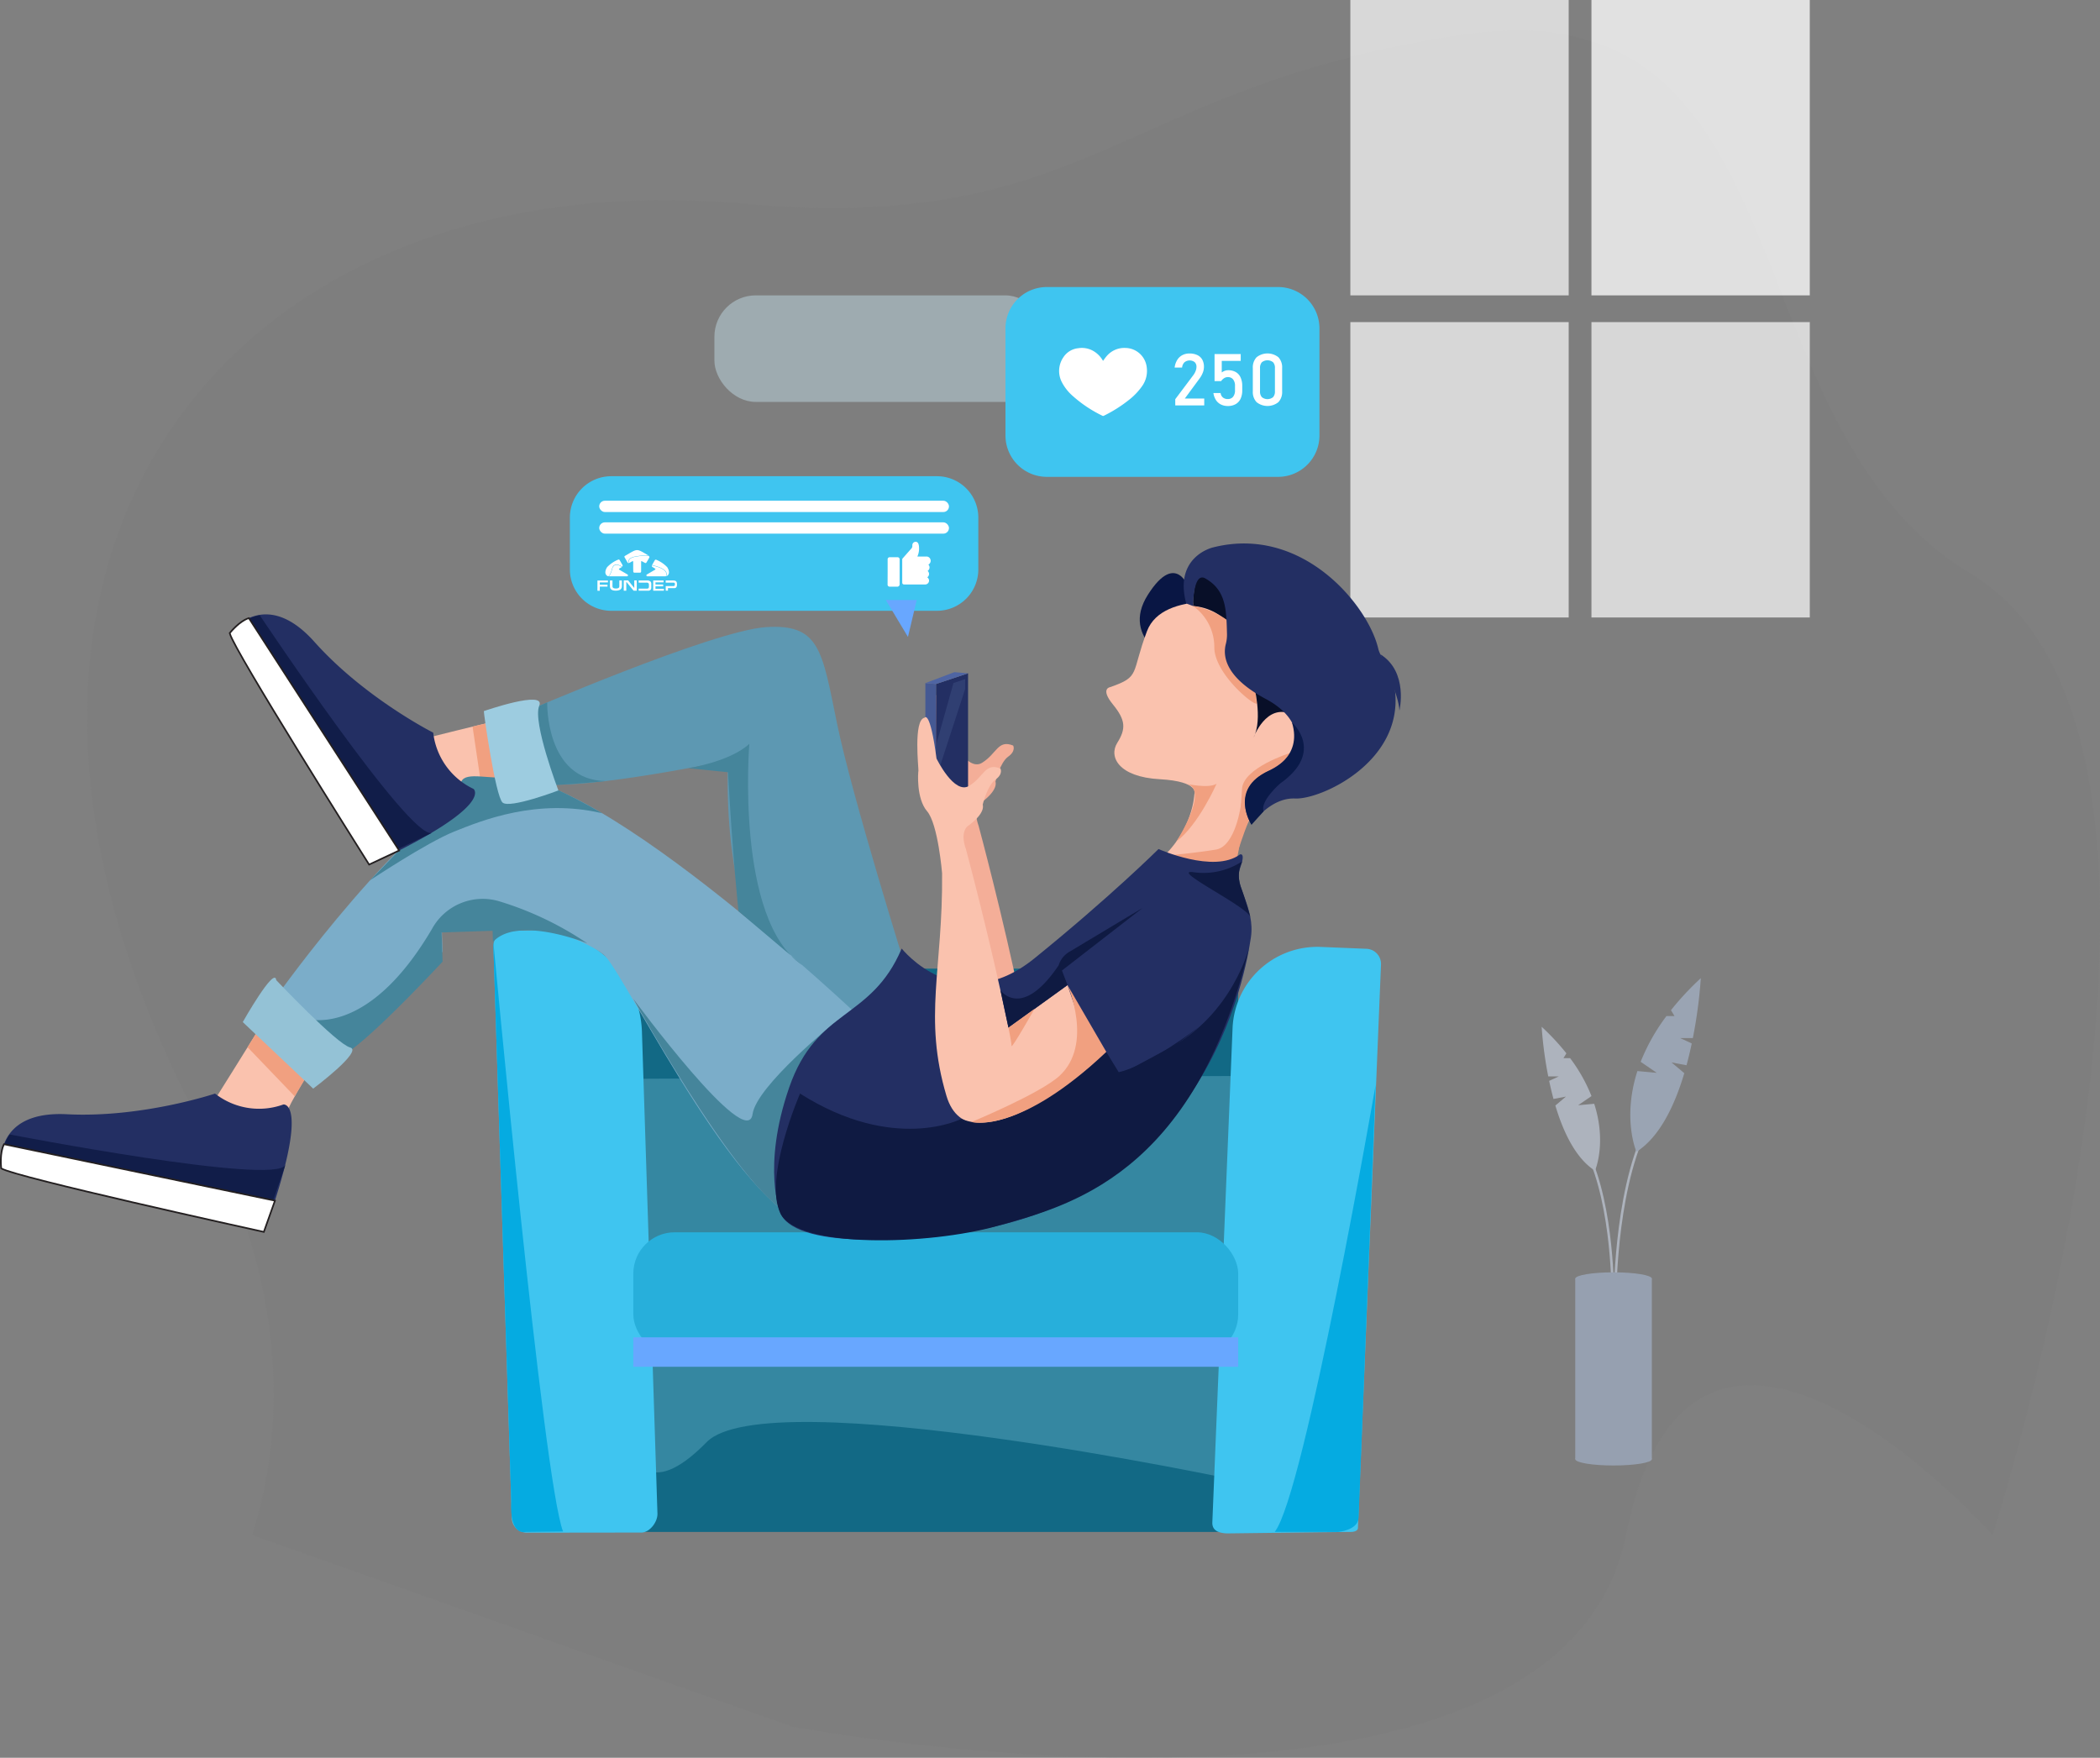 <svg xmlns="http://www.w3.org/2000/svg" width="609" height="509.789" viewBox="0 0 609 509.789">
  <rect x="0" y="0" width="609" height="509.789" fill="#808080" stroke="none"/>
  <g id="Grupo_348" data-name="Grupo 348" transform="translate(-363 -3586.561)">
    <path id="Caminho_853" data-name="Caminho 853" d="M740.407,1606.25l156.533,55.536s222.348,42.205,241.9-55.536,106.316,0,106.316,0,74.128-230.51-6.335-278.811c-71.929-43.169-45.588-171.111-146.787-156.327s-107.385,58.054-209.172,49.023c-151.318-13.426-244.319,105.475-155.964,269.744C749.214,1531.377,750.971,1573.459,740.407,1606.25Z" transform="translate(-304.298 2425.5)" fill="#707070" opacity="0.1"/>
    <rect id="Retângulo_440" data-name="Retângulo 440" width="63.317" height="85.663" transform="translate(754.602 3586.561)" fill="#fff" opacity="0.69"/>
    <rect id="Retângulo_441" data-name="Retângulo 441" width="63.317" height="85.663" transform="translate(824.521 3586.561)" fill="#fff" opacity="0.76"/>
    <rect id="Retângulo_442" data-name="Retângulo 442" width="63.317" height="85.663" transform="translate(754.602 3679.979)" fill="#fff" opacity="0.69"/>
    <rect id="Retângulo_443" data-name="Retângulo 443" width="63.317" height="85.663" transform="translate(824.521 3679.979)" fill="#fff" opacity="0.69"/>
    <path id="Caminho_933" data-name="Caminho 933" d="M12,0h94.45a12,12,0,0,1,12,12V27.03a12,12,0,0,1-12,12H12a12,12,0,0,1-12-12V12A12,12,0,0,1,12,0Z" transform="translate(528.263 3724.673)" fill="#3fc5f0"/>
    <rect id="Retângulo_445" data-name="Retângulo 445" width="96.33" height="30.901" rx="12" transform="translate(570.176 3672.223)" fill="#c1dee8" opacity="0.47"/>
    <path id="Caminho_854" data-name="Caminho 854" d="M2597.254,2148.832s-3.682-11.3-11.968,1.759,8.036,20,8.036,20Z" transform="translate(-1889.412 1608.48)" fill="#091644"/>
    <path id="Caminho_855" data-name="Caminho 855" d="M919.352,2951.35c-.161.5-17.072,27.452-17.072,27.452s23.287,3.354,23.638,0,10.508-18.745,10.508-18.745Z" transform="translate(-480.148 931.746)" fill="#fac2ae"/>
    <path id="Caminho_856" data-name="Caminho 856" d="M1000.124,2975.892l-2.976,2.254-2.744,4.7L980.74,2968.6l3.243-5.24Z" transform="translate(-545.938 921.675)" fill="#f1a080"/>
    <path id="Caminho_857" data-name="Caminho 857" d="M1315.089,2412.37c-.447,0-19.639,4.8-19.639,4.8l12.051,17.513s7.656-8.008,15.995-6.144S1315.089,2412.37,1315.089,2412.37Z" transform="translate(-809.828 1383.69)" fill="#fac2ae"/>
    <path id="Caminho_858" data-name="Caminho 858" d="M1384.76,2413.627l2.479,16.725s8.539-3.785,10.884-2.889-8.145-15.063-8.145-15.063Z" transform="translate(-884.716 1383.665)" fill="#f1a080"/>
    <path id="Caminho_859" data-name="Caminho 859" d="M1675.368,2854.62H1846.91a1.938,1.938,0,0,1,1.938,1.938v161.435h-173.48a1.938,1.938,0,0,1-1.938-1.938v-159.5A1.938,1.938,0,0,1,1675.368,2854.62Z" transform="translate(-1126.771 1012.855)" fill="#126985"/>
    <path id="Caminho_860" data-name="Caminho 860" d="M1673.43,3048.23v108.175s3.7,15.159,21.27-2.8,154.147,11.142,154.147,11.142V3047.4Z" transform="translate(-1126.771 851.206)" fill="#3587a1"/>
    <path id="Caminho_861" data-name="Caminho 861" d="M1558.6,2360.734s-27.3-21.256-25.459-81.177c0,0-40.144,8.436-53.895,6.845l-5.859-20.57s55.227-23.935,70.8-24.939,16.235,6.7,20.587,27.952,20.252,71.972,20.252,71.972Z" transform="translate(-959.034 1527.548)" fill="#5d98b2"/>
    <path id="Caminho_862" data-name="Caminho 862" d="M1480.427,2376.5s-.588,22.6,17,22.814c0,0-18.462,1.978-22.7.93s.785-21.551.785-21.551Z" transform="translate(-958.737 1413.768)" fill="#45859b"/>
    <path id="Caminho_863" data-name="Caminho 863" d="M1465.17,2960.368l-33.131.041a4.363,4.363,0,0,1-4.521-4.162l-5.329-165.887a4.36,4.36,0,0,1,4.239-4.444l6.876-.221c17.038-.547,31.416,12.7,31.956,29.446l4.5,139.748C1469.829,2957.255,1467.576,2960.292,1465.17,2960.368Z" transform="translate(-916.099 1070.664)" fill="#3fc5f0"/>
    <path id="Caminho_865" data-name="Caminho 865" d="M2717.544,2985.657l35.518-.431c2.408.1,2.445-1.058,2.445-1.058l6.692-163.505a4.391,4.391,0,0,0-4.2-4.554l-13.328-.546a24.6,24.6,0,0,0-25.514,23.51l-5.868,143.367C2713.193,2984.85,2715.137,2985.558,2717.544,2985.657Z" transform="translate(-1998.71 1045.623)" fill="#3fc5f0"/>
    <path id="Caminho_866" data-name="Caminho 866" d="M1421.83,2803.91s14.564,157.025,20.26,171.436l-10.919.125s-4.672,1.425-4.11-9Z" transform="translate(-915.8 1055.377)" fill="#05abe1"/>
    <path id="Caminho_867" data-name="Caminho 867" d="M2854.592,3063.51s-20.606,118.7-29.262,129.626l18.439.015s5.663-.485,5.881-4.066Z" transform="translate(-2092.66 837.698)" fill="#05abe1"/>
    <path id="Caminho_868" data-name="Caminho 868" d="M2220.458,2399.949s6.989,25.86,12.344,51.8l16.571-15.231,6.7,26.612s-34.48,31.216-41.259,8.37-1-36.656-1.255-64.525c0,0-1.172-14.311-4.36-17.992s-2.623-11.381-2.511-11.717-1.561-14.84,1.786-15.4c0,0,1.561-2.566,3.459,11.829,0,0,5.132,10.6,9.484,7.922s4.575-6.806,9.043-5.021c0,0,.893,1.562-1.453,3.23s-3.682,7.252-3.682,7.252,1.08,2.343-4.387,6.249C2220.939,2393.338,2218.674,2394.956,2220.458,2399.949Z" transform="translate(-1573.645 1426.185)" fill="#f4ae98"/>
    <path id="Caminho_869" data-name="Caminho 869" d="M2216.644,2327.357l9.289-3.1v38.163l-9.373-2.622Z" transform="translate(-1582.195 1457.572)" fill="#232f63"/>
    <path id="Caminho_870" data-name="Caminho 870" d="M2217.791,2335.759l-5.9,21.02.42,7.94,8.87-27.244v-2.845Z" transform="translate(-1578.279 1448.877)" fill="#303f72"/>
    <path id="Caminho_871" data-name="Caminho 871" d="M2197.9,2341.88l3.1.252-.084,32.443-3.013-.447Z" transform="translate(-1566.548 1442.798)" fill="#455993"/>
    <path id="Caminho_872" data-name="Caminho 872" d="M2210.286,2322.524l-3.974-.334-8.412,3.179,3.1.252Z" transform="translate(-1566.548 1459.308)" fill="#4f65a3"/>
    <path id="Caminho_873" data-name="Caminho 873" d="M1097.235,2552.312s13.508.9,23.662,5.167c2.345.986,7.472,3.276,9.069,5.082,7.281,8.236,40.885,78.278,62.409,78.619,22.155.349,12.286-60.094,12.286-60.094s-83.688-79.669-108.125-69.629-61.6,62.264-61.6,62.264l17.073,16.4s18.264-15.9,30.714-28.875l-.273-8.466S1096.117,2552.294,1097.235,2552.312Z" transform="translate(-591.385 1301.338)" fill="#7badc9"/>
    <path id="Caminho_874" data-name="Caminho 874" d="M1731.87,2915.68s-22.734,18.408-23.849,26.557c-1.566,11.431-34.591-33.427-34.591-33.427s35.986,65.11,48.372,62.934S1731.87,2915.68,1731.87,2915.68Z" transform="translate(-1126.771 967.416)" fill="#45859b"/>
    <path id="Caminho_875" data-name="Caminho 875" d="M1201,2539.375s16.263-10.849,24.3-14.084,24.114-9.77,42.965-5.329c0,0-19.086-11.371-25.78-10.5s-13.637-1.739-15.076,1.292S1201,2539.375,1201,2539.375Z" transform="translate(-730.63 1302.459)" fill="#45859b"/>
    <path id="Caminho_876" data-name="Caminho 876" d="M1404.992,2374.939c-.084.335,3.348,24.689,5.439,26.53s16.18-3.519,16.18-3.519-7.557-19.844-5.55-24.566S1404.992,2374.939,1404.992,2374.939Z" transform="translate(-901.68 1417.856)" fill="#9dcce0"/>
    <path id="Caminho_877" data-name="Caminho 877" d="M599.695,3079.08a20.682,20.682,0,0,0,19.814,3.159s8.018-1.2-5.192,36.011c0,0-60.349-11.42-76.638-17.5,0,0-2.734-16.783,19.066-15.678S599.695,3079.08,599.695,3079.08Z" transform="translate(-174.331 824.642)" fill="#232f63"/>
    <path id="Caminho_878" data-name="Caminho 878" d="M541.523,3152.49s77.227,14.932,79.961,8.823l-4.521,13.151-77.742-17.012S540.425,3153.758,541.523,3152.49Z" transform="translate(-175.715 763.086)" fill="#111d49"/>
    <path id="Caminho_879" data-name="Caminho 879" d="M537.691,3177s-.543-4.371.807-7l78.572,16.371-3.222,9.061S541.526,3179.557,537.691,3177Z" transform="translate(-174.342 748.404)" fill="#fff"/>
    <path id="Caminho_880" data-name="Caminho 880" d="M612.758,3194.3l-.205-.045c-2.955-.646-72.415-15.914-76.244-18.469l-.09-.059-.013-.11c-.023-.181-.536-4.475.836-7.135l.082-.162.178.038,78.84,16.426Zm-76.092-18.854c4.565,2.6,71.536,17.363,75.784,18.3l3.068-8.605-78.131-16.277C536.293,3171.175,536.6,3174.768,536.666,3175.446Z" transform="translate(-173.093 749.813)" fill="#231f20"/>
    <path id="Caminho_881" data-name="Caminho 881" d="M1007.67,2252.751a20.661,20.661,0,0,0,11.678,16.31s6.488,4.859-29.268,21.621c0,0-34.294-50.954-41.42-66.81,0,0,10.012-13.742,24.553,2.542S1007.67,2252.751,1007.67,2252.751Z" transform="translate(-519.038 1546.293)" fill="#232f63"/>
    <path id="Caminho_882" data-name="Caminho 882" d="M975.908,2220.09s43.658,65.429,49.925,63.081L1013.3,2289.2l-42.539-67.257S974.235,2220.2,975.908,2220.09Z" transform="translate(-537.569 1544.921)" fill="#111d49"/>
    <path id="Caminho_883" data-name="Caminho 883" d="M948.66,2229.453s2.727-3.459,5.548-4.343l43.581,67.4-8.7,4.082S949.535,2233.984,948.66,2229.453Z" transform="translate(-519.038 1540.711)" fill="#fff"/>
    <path id="Caminho_884" data-name="Caminho 884" d="M987.665,2295.461l-.113-.179c-1.615-2.556-39.577-62.7-40.451-67.214l-.021-.108.068-.085c.113-.144,2.807-3.527,5.665-4.421l.173-.053,43.828,67.779Zm-40.072-67.378c1.356,5.076,37.929,63.088,40.249,66.768l8.273-3.876-43.332-67.015C950.371,2224.813,948.036,2227.555,947.594,2228.083Z" transform="translate(-517.713 1542.145)" fill="#231f20"/>
    <path id="Caminho_885" data-name="Caminho 885" d="M2563.28,2196.41s-23.935-4.683-28.621,7.7-1.763,13.145-10.713,16.235c0,0-2.929.418.838,5.021s3.766,7.115,1.254,11.131.334,9.876,12.3,10.545,10.043,4.436,10.043,4.436-.334,10.293-9.791,18.747,21.676,1.422,21.676,1.422,1.087-15.567,12.72-20.587,13.808-28.036,13.808-28.036l-17.156-21.842Z" transform="translate(-1839.034 1565.505)" fill="#fac2ae"/>
    <path id="Caminho_886" data-name="Caminho 886" d="M2656.845,2556.723s-1.524,12.381-7.315,13.348-13.531,1.657-13.531,1.657,15.825,4.052,19.378,1.552c0,0,.573-.518,1.662-9.744S2656.845,2556.723,2656.845,2556.723Z" transform="translate(-1933.904 1262.887)" fill="#f1a080"/>
    <path id="Caminho_887" data-name="Caminho 887" d="M2771.719,2467.68s-13.48,4.234-13.815,10.372-1.674,19.689-1.674,19.689,4.113-14.049,7.085-16.51S2771.719,2467.68,2771.719,2467.68Z" transform="translate(-2034.719 1337.312)" fill="#f1a080"/>
    <path id="Caminho_888" data-name="Caminho 888" d="M2678.636,2130.646s-.557-20.993,14.279-11.59.565,21.9.565,21.9l-4.037-4.8a15.569,15.569,0,0,0-10.161-5.442Z" transform="translate(-1969.653 1631.672)" fill="#080f28"/>
    <path id="Caminho_889" data-name="Caminho 889" d="M2678.65,2203.41s12.639,1.718,15.875,12.318,1.777,13.058,2.674,15.624-12.381-7.812-12.381-15.958A14.559,14.559,0,0,0,2678.65,2203.41Z" transform="translate(-1969.666 1558.907)" fill="#f1a080"/>
    <path id="Caminho_890" data-name="Caminho 890" d="M2787.33,2343.18s2.789,10.173,0,15.581c0,0,3.682-10.1,11.047-6.753S2787.33,2343.18,2787.33,2343.18Z" transform="translate(-2060.796 1441.707)" fill="#080f28"/>
    <path id="Caminho_891" data-name="Caminho 891" d="M2664.577,2109.226s0-10,3.526-8.019c6,3.367,6.136,8.946,6.312,15.825a10.935,10.935,0,0,1-.3,3.089c-1.257,4.6,1.032,10.461,11.576,16.069s12.386,15.147.836,20.831-5.006,15.622-5.006,15.622,5.284-7.923,12.675-7.59,31.083-10.448,28.983-30.985c-.838-8.181-4.037-8.86-4.9-12.505-2.963-12.581-22.057-35.931-47.96-29.318,0,0-11.4,2.623-7.722,16.237Z" transform="translate(-1955.593 1653.091)" fill="#232f63"/>
    <rect id="Retângulo_448" data-name="Retângulo 448" width="175.418" height="35.818" rx="12" transform="translate(546.659 3943.95)" fill="#27afdb"/>
    <rect id="Retângulo_449" data-name="Retângulo 449" width="175.418" height="8.536" transform="translate(546.659 3974.416)" fill="#68a7ff"/>
    <path id="Caminho_892" data-name="Caminho 892" d="M2037.756,2639.88s16.067,7.173,23.6,1.578c0,0,1.841-.825,0,4.113s4.522,11.215,3.18,20-12.47,80.144-92.142,86.5c0,0-38.917,5.051-44.27-6.5,0,0-5.524-13.222,2.511-36.5s23.767-19.415,32.639-40.336c0,0,16.39,20.753,38.5,2.845S2037.756,2639.88,2037.756,2639.88Z" transform="translate(-1338.784 1192.919)" fill="#232f63"/>
    <path id="Caminho_893" data-name="Caminho 893" d="M2197.562,2441.229s6.987,25.86,12.344,51.8l17.127-12.343,7.645,22.552s-35.986,32.388-42.765,9.54-1-36.656-1.255-64.523c0,0-1.171-14.31-4.352-17.992s-2.623-11.383-2.511-11.717-1.562-14.84,1.786-15.4c0,0,1.562-2.566,3.459,11.829,0,0,5.134,10.6,9.486,7.922s4.575-6.806,9.043-5.021c0,0,.893,1.562-1.453,3.23s-3.682,7.254-3.682,7.254,1.08,2.343-4.387,6.248C2198.041,2434.616,2195.776,2436.242,2197.562,2441.229Z" transform="translate(-1554.451 1391.571)" fill="#fac2ae"/>
    <path id="Caminho_894" data-name="Caminho 894" d="M1163.662,2742.266s-20.284-8.262-27.365-.394l-.1-3.254-14.781.485.273,8.467s-21.927,23.678-29.046,27.193-11.239-10.854-11.239-10.854,17.891,7.005,37.2-25.8l.052-.094a16.755,16.755,0,0,1,19.594-7.913A94.289,94.289,0,0,1,1163.662,2742.266Z" transform="translate(-630.343 1117.889)" fill="#45859b"/>
    <path id="Caminho_895" data-name="Caminho 895" d="M981.768,2871.7s17.519,18.522,21.424,19.526-10.711,11.94-10.711,11.94l-20.421-19.3S981.323,2867.464,981.768,2871.7Z" transform="translate(-538.659 999.118)" fill="#94c2d6"/>
    <path id="Caminho_896" data-name="Caminho 896" d="M1772,2458.025s12.04-1.825,17.73-7.055c0,0-4.187,51.13,15.4,64.208l-18.548-15.664s-1.717-15.874-3.034-40.314Z" transform="translate(-1209.424 1351.324)" fill="#45859b"/>
    <path id="Caminho_897" data-name="Caminho 897" d="M2262.65,2986.82c-.292-.134,10.406,11.449,35.4-3.838s33.252-22.651,33.252-22.651-14.113,10.96-23.04,12.969l-3.6-5.881S2277.558,2993.583,2262.65,2986.82Z" transform="translate(-1620.838 924.216)" fill="#0f1a42"/>
    <path id="Caminho_898" data-name="Caminho 898" d="M2332.72,2769.467s6.1,8.81,16.893-7.236a6.9,6.9,0,0,1,3.265-3.993c2.763-1.673,21.09-12.638,21.09-12.638l-23.405,18.16,1.615,4.229-17.127,12.342Z" transform="translate(-1679.598 1104.271)" fill="#0f1a42"/>
    <path id="Caminho_899" data-name="Caminho 899" d="M2308.575,2884.25s7.645,17.187-2.362,26.346c-5.626,5.149-25.493,13.365-25.493,13.365s13.579,3.821,39.1-20.346Z" transform="translate(-1635.995 988.01)" fill="#f1a080"/>
    <path id="Caminho_900" data-name="Caminho 900" d="M2347.16,2932.439s.893,4.295.893,5.3,6.653-10.739,6.653-10.739Z" transform="translate(-1691.706 952.164)" fill="#f1a080"/>
    <path id="Caminho_901" data-name="Caminho 901" d="M2785.318,2412.46s9.735,8.465-3.432,17.726c0,0-5.9,5.1-4.789,8.074l-3.5,3.864s-6.771-10.377,5.006-15.622C2778.593,2426.5,2788.526,2422.853,2785.318,2412.46Z" transform="translate(-2047.653 1383.615)" fill="#0a1a49"/>
    <path id="Caminho_902" data-name="Caminho 902" d="M3015.12,2290.15s5.507,12.192,5.507,16.355C3020.626,2306.505,3023.336,2295.293,3015.12,2290.15Z" transform="translate(-2251.802 1486.174)" fill="#232f63"/>
    <path id="Caminho_903" data-name="Caminho 903" d="M2651.6,2522.62s6.621,1.484,8.882,0c0,0-5.19,11.877-11.627,16.726C2648.844,2539.347,2658.8,2523.9,2651.6,2522.62Z" transform="translate(-1944.678 1291.244)" fill="#f1a080"/>
    <path id="Caminho_932" data-name="Caminho 932" d="M12,0H79.053a12,12,0,0,1,12,12V43.054a12,12,0,0,1-12,12H12a12,12,0,0,1-12-12V12A12,12,0,0,1,12,0Z" transform="translate(654.587 3669.804)" fill="#3fc5f0"/>
    <g id="Grupo_343" data-name="Grupo 343" transform="translate(810.08 3870.258)" opacity="0.56">
      <path id="Caminho_904" data-name="Caminho 904" d="M3461.825,3347.535l-.72-.01c0-.257.231-25.911-7.335-41.662l.646-.323C3462.059,3321.454,3461.831,3347.277,3461.825,3347.535Z" transform="translate(-3440.84 -3255.208)" fill="#d3ddef"/>
      <path id="Caminho_905" data-name="Caminho 905" d="M3503.165,3315.637c0-.312-.281-31.46,8.932-50.647l.646.323c-9.14,19.034-8.864,50.01-8.861,50.321Z" transform="translate(-3482.258 -3221.206)" fill="#d3ddef"/>
      <path id="Caminho_906" data-name="Caminho 906" d="M3456.266,3523.958c0,1.014-4.972,1.838-11.1,1.838s-11.1-.824-11.1-1.838,4.969-1.838,11.1-1.838S3456.266,3522.944,3456.266,3523.958Z" transform="translate(-3424.313 -3436.814)" fill="#a9bcd8"/>
      <path id="Caminho_907" data-name="Caminho 907" d="M3456.266,3848.07c0,1.014-4.972,1.838-11.1,1.838s-11.1-.824-11.1-1.838,4.969-1.839,11.1-1.839S3456.266,3847.054,3456.266,3848.07Z" transform="translate(-3424.313 -3708.587)" fill="#a9bcd8"/>
      <rect id="Retângulo_452" data-name="Retângulo 452" width="22.205" height="52.339" transform="translate(9.747 87.144)" fill="#a9bcd8"/>
      <path id="Caminho_908" data-name="Caminho 908" d="M3384.276,3103.87l3.876-2.653a47.084,47.084,0,0,0-6.206-11h-1.925l.849-1.4a68.4,68.4,0,0,0-7.17-7.695,114.82,114.82,0,0,0,1.915,14.391h3.054l-2.792,1.292c.36,1.707.777,3.469,1.256,5.241l3.619-.685-3.076,2.592c2.307,7.742,5.909,15.328,11.491,18.894,0,0,3.466-7.913-.224-19.4Z" transform="translate(-3373.7 -3067.028)" fill="#d3ddef"/>
      <path id="Caminho_909" data-name="Caminho 909" d="M3540.631,3021.3l-4.683-3.2a57.052,57.052,0,0,1,7.491-13.277h2.322l-1.025-1.689a82.272,82.272,0,0,1,8.652-9.287,138.284,138.284,0,0,1-2.311,17.369h-3.685l3.368,1.554c-.433,2.062-.937,4.187-1.516,6.327l-4.36-.825,3.714,3.128c-2.784,9.342-7.129,18.5-13.868,22.8,0,0-4.184-9.547.273-23.415Z" transform="translate(-3507.234 -2993.85)" fill="#b1c3dd"/>
    </g>
    <path id="Caminho_910" data-name="Caminho 910" d="M1983.26,2865.411s-19.4,10.052-46.8-7.317c0,0-10.685,24.577-5.671,34.778s43.032,9.227,62.957,3.59,57.211-14.25,73.017-80.922c0,0-4.828,19.507-23.218,29.351s-30.2,16.4-30.2,16.4l-18.264,7.328S1984.786,2867.886,1983.26,2865.411Z" transform="translate(-1341.448 1045.625)" fill="#0f1a42"/>
    <path id="Caminho_911" data-name="Caminho 911" d="M2686.454,2662a20.468,20.468,0,0,1-13.9,3.18c-7.729-1.24,15.142,9.775,16.247,12.907,0,0-1.478-5.377-2.729-8.623A9.6,9.6,0,0,1,2686.454,2662Z" transform="translate(-1963.221 1174.371)" fill="#0f1a42"/>
    <path id="Caminho_912" data-name="Caminho 912" d="M2126.9,2192.56l6.421,10.714,2.548-10.714Z" transform="translate(-1507.014 1568.005)" fill="#68a7ff"/>
    <rect id="Retângulo_453" data-name="Retângulo 453" width="101.425" height="3.281" rx="1.641" transform="translate(536.776 3731.78)" fill="#fff"/>
    <rect id="Retângulo_454" data-name="Retângulo 454" width="101.425" height="3.281" rx="1.641" transform="translate(536.776 3738.05)" fill="#fff"/>
    <path id="Caminho_914" data-name="Caminho 914" d="M2156.362,2096.523v-3.315a.485.485,0,0,1,.127-.344c.856-.969,1.707-1.938,2.566-2.906a.96.96,0,0,0,.237-.628c0-.141,0-.281.011-.422a.969.969,0,0,1,1.2-.83.9.9,0,0,1,.568.615,2.773,2.773,0,0,1,.162.88,5.523,5.523,0,0,1-.442,2.658c-.058.129.039.092.09.092h2.5a1.181,1.181,0,0,1,1.1.681,1.224,1.224,0,0,1-.425,1.584c-.09.06-.1.087-.029.174a1.174,1.174,0,0,1-.2,1.654c-.071.058-.089.087-.015.162a1.148,1.148,0,0,1-.083,1.686c-.079.071-.1.1,0,.181a1.108,1.108,0,0,1,.351,1.229,1.13,1.13,0,0,1-1.058.756h-6.03c-.446,0-.628-.184-.628-.633Q2156.36,2098.168,2156.362,2096.523Z" transform="translate(-1531.717 1655.641)" fill="#fff"/>
    <path id="Caminho_915" data-name="Caminho 915" d="M2130.076,2120.027v-3.611a.6.6,0,0,1,.662-.659h2.164a.594.594,0,0,1,.646.646v7.236a.662.662,0,0,1-.667.664c-.725-.021-1.453,0-2.177-.008a.589.589,0,0,1-.646-.638Z" transform="translate(-1509.66 1632.408)" fill="#fff"/>
    <path id="Caminho_918" data-name="Caminho 918" d="M2704.868,1743.623c.352-.467.664-.945,1.038-1.366a6.689,6.689,0,0,1,5.421-2.385,6.312,6.312,0,0,1,6.215,5.629,7.6,7.6,0,0,1-1.413,5.541,18.615,18.615,0,0,1-3.678,3.842,39.622,39.622,0,0,1-7.352,4.654.4.4,0,0,1-.41,0,37.219,37.219,0,0,1-8.591-5.726,13.642,13.642,0,0,1-3.086-3.85,7.037,7.037,0,0,1,.4-7.455,5.827,5.827,0,0,1,4.249-2.556,6.676,6.676,0,0,1,4.32.756,7.582,7.582,0,0,1,2.778,2.734Z" transform="translate(-2021.987 1947.601)" fill="#fff"/>
    <path id="Caminho_922" data-name="Caminho 922" d="M2899.735,1763.13l5.2-6.928a5.107,5.107,0,0,0,.7-1.235,3.266,3.266,0,0,0,.252-1.193v-.021a1.8,1.8,0,0,0-.523-1.382,2.4,2.4,0,0,0-2.961.053,2.457,2.457,0,0,0-.686,1.523v.01h-2.162v-.031a5.557,5.557,0,0,1,.754-2.188,3.825,3.825,0,0,1,1.47-1.384,4.379,4.379,0,0,1,2.08-.484,5.167,5.167,0,0,1,2.275.457,3.213,3.213,0,0,1,1.436,1.326,4.211,4.211,0,0,1,.485,2.1v.01a4.643,4.643,0,0,1-.323,1.65,7.13,7.13,0,0,1-.913,1.66l-4.313,5.862h5.635v1.988h-8.4Z" transform="translate(-2195.912 1939.211)" fill="#fff"/>
    <path id="Caminho_923" data-name="Caminho 923" d="M2971.385,1765.522a3.636,3.636,0,0,1-1.424-1.281,5.105,5.105,0,0,1-.731-2.019v-.01h2.09v.01a1.935,1.935,0,0,0,.656,1.276,2.126,2.126,0,0,0,1.414.455,1.888,1.888,0,0,0,1.552-.67,2.932,2.932,0,0,0,.549-1.891v-1.25a2.9,2.9,0,0,0-.549-1.881,1.882,1.882,0,0,0-1.552-.67,1.969,1.969,0,0,0-1.044.307,2.906,2.906,0,0,0-.881.861h-1.906v-7.85h7.589v1.988h-5.5v3.356a2.968,2.968,0,0,1,.872-.484,2.851,2.851,0,0,1,.983-.174,4.319,4.319,0,0,1,2.208.533,3.392,3.392,0,0,1,1.394,1.557,5.824,5.824,0,0,1,.484,2.471v1.25a5.673,5.673,0,0,1-.484,2.469,3.48,3.48,0,0,1-1.436,1.563,4.493,4.493,0,0,1-2.26.538A4.4,4.4,0,0,1,2971.385,1765.522Z" transform="translate(-2254.339 1938.337)" fill="#fff"/>
    <path id="Caminho_924" data-name="Caminho 924" d="M3041.062,1763.907a4.292,4.292,0,0,1-1.082-3.115v-6.769a4.276,4.276,0,0,1,1.087-3.12,5.081,5.081,0,0,1,6.338-.007,4.278,4.278,0,0,1,1.081,3.126v6.772a4.277,4.277,0,0,1-1.087,3.122,5.055,5.055,0,0,1-6.336-.01Zm4.806-1.453a2.394,2.394,0,0,0,.526-1.665v-6.766a2.4,2.4,0,0,0-.521-1.665,2.609,2.609,0,0,0-3.28,0,2.407,2.407,0,0,0-.521,1.665v6.772a2.385,2.385,0,0,0,.526,1.665,2.59,2.59,0,0,0,3.27,0Z" transform="translate(-2313.664 1939.276)" fill="#fff"/>
    <path id="Caminho_30" data-name="Caminho 30" d="M8.37,9.4,5.977,8A.191.191,0,0,1,5.9,7.723c0-.018.829-.517.829-.517S4.493,5.5,3.9,7.82C3.385,9.767,2.866,9.914,2.866,9.914H8.205A.286.286,0,0,0,8.37,9.4Z" transform="translate(536.633 3743.791)" fill="#fff"/>
    <path id="Caminho_31" data-name="Caminho 31" d="M4.247,8.426c.612-2.385,2.918-.631,2.918-.631A.348.348,0,0,0,7.3,7.321l-.418-.74-.417-.719a.347.347,0,0,0-.474-.077,9.253,9.253,0,0,0-3.15,2.161c-1.162,1.908,0,2.6.343,2.638C3.183,10.582,3.72,10.43,4.247,8.426Z" transform="translate(536.22 3743.11)" fill="#fff"/>
    <path id="Caminho_32" data-name="Caminho 32" d="M9.095,12.1H8.16L6.057,9.5V12.1H5.32V9.115H6.589l1.784,2.2v-2.2h.721Z" transform="translate(538.567 3745.77)" fill="#fffffe" fill-rule="evenodd"/>
    <path id="Caminho_33" data-name="Caminho 33" d="M1.052,9.131H4.1v.552H1.739v.68H3.972v.547H1.739v1.2H1.053Z" transform="translate(535.203 3745.783)" fill="#fffffe"/>
    <path id="Caminho_34" data-name="Caminho 34" d="M3.818,9.122v1.715c0,.514.5.629.989.629s1-.1,1-.629V9.122h.738v1.67c0,.921-.662,1.295-1.772,1.295-1.071,0-1.7-.35-1.7-1.3V9.122Z" transform="translate(536.8 3745.776)" fill="#fffffe"/>
    <path id="Caminho_35" data-name="Caminho 35" d="M12.993,10.84H10.757v.708H13.2V12.1H10.1V9.122h3v.552H10.757v.62h2.235Z" transform="translate(542.331 3745.776)" fill="#fffffe"/>
    <path id="Caminho_36" data-name="Caminho 36" d="M11.111,9.372a1.429,1.429,0,0,0-.923-.254H7.738v.626H9.967a.959.959,0,0,1,.576.132.59.59,0,0,1,.171.457v.588a.61.61,0,0,1-.148.433.66.66,0,0,1-.47.136H7.74v.6h2.686a1,1,0,0,0,.737-.234.925.925,0,0,0,.239-.708V10.116A.886.886,0,0,0,11.111,9.372Z" transform="translate(540.472 3745.79)" fill="#fffffe"/>
    <path id="Caminho_37" data-name="Caminho 37" d="M15.311,9.616A.819.819,0,0,0,15,9.267a1.164,1.164,0,0,0-.295-.1,2.506,2.506,0,0,0-.441-.038H12.126v.62h2.248a.4.4,0,0,1,.316.1.524.524,0,0,1,.1.358.6.6,0,0,1-.1.411.418.418,0,0,1-.316.127H12.128v1.34h.654v-.737h1.776A.724.724,0,0,0,15.2,11.1a1.39,1.39,0,0,0,.186-.838,1.992,1.992,0,0,0-.075-.643Z" transform="translate(543.931 3745.783)" fill="#fffffe"/>
    <path id="Caminho_38" data-name="Caminho 38" d="M10.61,6.683a.338.338,0,0,0,.131.46s.829.5.829.517a.191.191,0,0,1-.073.275L9.1,9.335a.286.286,0,0,0,.165.514h5.338c.011-.011,1.448-1.974-3.995-3.167" transform="translate(541.464 3743.855)" fill="#fff"/>
    <path id="Caminho_39" data-name="Caminho 39" d="M14.321,7.949A9.115,9.115,0,0,0,11.2,5.809a.369.369,0,0,0-.195-.057.294.294,0,0,0-.272.134l-.413.712L9.91,7.33c5.55,1.216,4.082,3.221,4.073,3.229C14.323,10.52,15.471,9.836,14.321,7.949Z" transform="translate(542.184 3743.124)" fill="#fff"/>
    <path id="Caminho_40" data-name="Caminho 40" d="M12.054,5.705a.467.467,0,0,0,.052-.288c-.114-.275-.865-.569-4.245.032-2.437.579-1.539,1.764-1.539,1.764s.018-.009.005,0c.009,0-.005,0,0,0L6.7,6.976s.424-.239.442-.239c.121-.052.239-.047.256.1L7.4,8.8l.018.9a.356.356,0,0,0,.091.239.434.434,0,0,0,.2.111H9.385a.3.3,0,0,0,.2-.091A.325.325,0,0,0,9.7,9.736V8.8l0-1.962s-.02-.206.222-.107c.02,0,.457.245.457.245l.406.22a.325.325,0,0,0,.46-.111l.406-.68.4-.7" transform="translate(539.228 3742.605)" fill="#fff"/>
    <path id="Caminho_41" data-name="Caminho 41" d="M8.38,6.084c3.487-.62,4.261-.318,4.377-.034a.433.433,0,0,0-.191-.2C10.686,4.772,9.889,4.2,9.093,4.2c-.778,0-1.575.572-3.455,1.652-.229.15-.261.241-.15.454l.417.723.418.721a.63.63,0,0,0,.161.171.254.254,0,0,0,.2.034.358.358,0,0,0,.086-.037A.131.131,0,0,0,6.791,7.9S5.865,6.679,8.38,6.084Z" transform="translate(538.651 3741.903)" fill="#fff"/>
  </g>
</svg>
